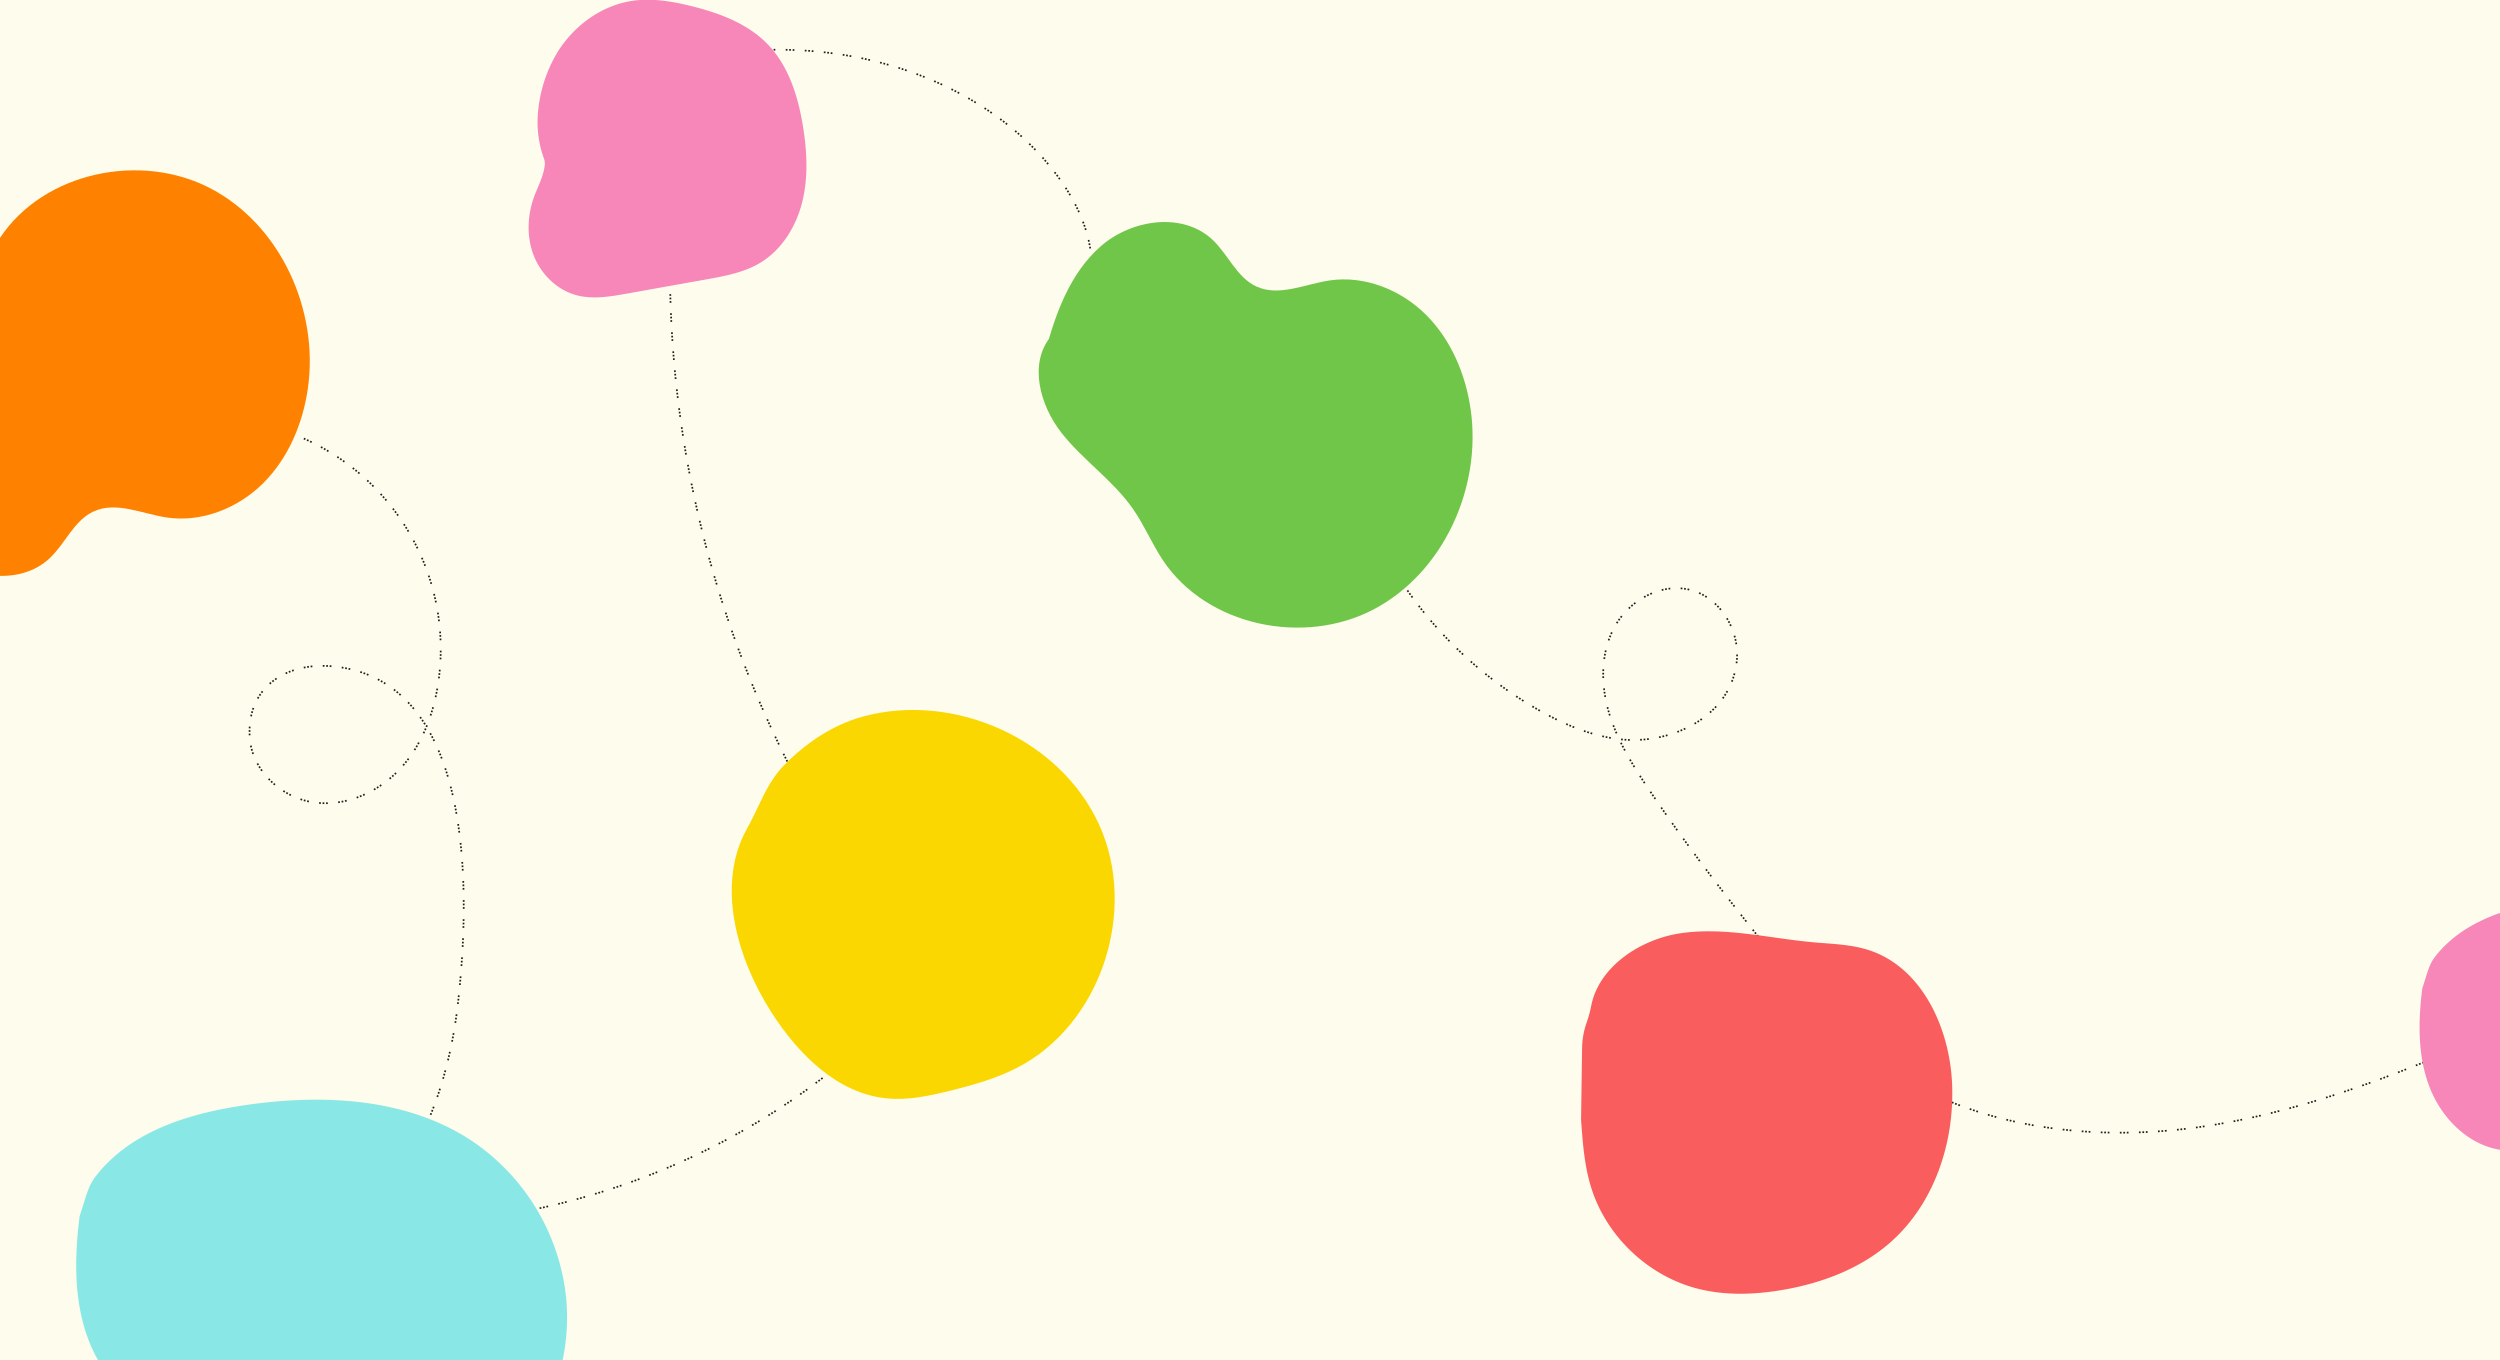 <svg xmlns="http://www.w3.org/2000/svg" xmlns:xlink="http://www.w3.org/1999/xlink" width="1441" height="784" viewBox="0 0 1441 784">
  <rect x="0" y="0" width="1441" height="784" fill="#333333" stroke="none"/>
  <defs>
    <clipPath id="clip-Artboard_2">
      <rect width="1441" height="784"/>
    </clipPath>
  </defs>
  <g id="Artboard_2" data-name="Artboard – 2" clip-path="url(#clip-Artboard_2)">
    <rect width="1441" height="784" fill="#fff"/>
    <rect id="Rectangle_1492" data-name="Rectangle 1492" width="1441" height="784" fill="#fefcec"/>
    <g id="Group_4682" data-name="Group 4682" transform="translate(-577.379 -562.728)">
      <path id="Path_111720" data-name="Path 111720" d="M1242,994.537c-8.7,9.8-28.229,14.26-40.113,19.248-15.461,6.491-31.028,12.746-46.784,18.491-31.889,11.623-64.641,21.206-98.249,26.308-63.79,9.685-132.6,1.911-185.823-34.566-27.886-19.114-48.321-44.7-69.252-70.8-22.8-28.435-45.013-57.379-65.4-87.6-9.6-14.224-18.9-28.973-23.764-45.43s-4.843-35.043,3.627-49.967,26.571-24.89,43.213-20.706c17.039,4.284,28.412,22.77,26.929,40.275-2.772,32.7-37.828,49.1-67.187,45.862-16.642-1.833-32.392-8.562-46.967-16.806a232.647,232.647,0,0,1-91.3-94.637" transform="translate(792.136 153.209)" fill="none" stroke="#231f20" stroke-miterlimit="10" stroke-width="1" stroke-dasharray="1 1 1 1 1 6"/>
      <path id="Path_111721" data-name="Path 111721" d="M1174.081,702.884c.167-32.82-25.4-64.676-50.417-83.806-45.237-34.595-104.8-46.784-160.591-39.825" transform="translate(32.589 14.01)" fill="none" stroke="#231f20" stroke-miterlimit="10" stroke-width="1" stroke-dasharray="1 1 1 1 1 6"/>
      <path id="Path_111722" data-name="Path 111722" d="M1214.617,1134.419c26.665-30.43,39.541-71.66,44.039-111.218,6.652-58.532,11.569-185.664-71.716-194.126-27.074-2.753-50.4,11.9-48.288,41.25,1.34,18.666,17.957,34.234,36.458,37.063s37.624-5.661,50.313-19.418,19.48-32.154,22.044-50.693A132.8,132.8,0,0,0,1127.8,686.83" transform="translate(-417.302 117.776)" fill="none" stroke="#231f20" stroke-miterlimit="10" stroke-width="1" stroke-dasharray="1 1 1 1 1 6"/>
      <path id="Path_111723" data-name="Path 111723" d="M1042.909,638.407a634.567,634.567,0,0,0,81.875,318.123" transform="translate(-79.336 71.87)" fill="none" stroke="#231f20" stroke-miterlimit="10" stroke-width="1" stroke-dasharray="1 1 1 1 1 6"/>
      <path id="Path_111724" data-name="Path 111724" d="M1328.836,858.889c-80.428,86.718-201.408,135.084-319.5,127.668" transform="translate(-228.487 280.891)" fill="none" stroke="#231f20" stroke-miterlimit="10" stroke-width="1" stroke-dasharray="1 1 1 1 1 6"/>
      <path id="Path_111725" data-name="Path 111725" d="M862.572,703.947c5.988-22.811,14.5-46.246,32.287-61.739s47.263-19.766,64.382-3.542c8.967,8.5,13.893,21.6,25.1,26.809,13.075,6.076,28.032-1.332,42.293-3.452,20.205-3,41.185,5.437,55.638,19.872s22.755,34.268,25.659,54.486c6.479,45.077-15.668,94.124-56,115.286s-96.191,9.51-121.412-28.41c-6.276-9.44-10.652-20.053-17.105-29.372-11.453-16.54-28.8-28.127-41.257-43.93s-19.042-39.817-6.378-55.452" transform="translate(317.133 62.351)" fill="#6fc649"/>
      <path id="Path_111726" data-name="Path 111726" d="M1176.975,771.248c5.99,22.811,14.5,46.246,32.284,61.737s47.263,19.767,64.382,3.544c8.967-8.5,13.893-21.6,25.1-26.807,13.077-6.078,28.034,1.33,42.293,3.45,20.207,3,41.187-5.439,55.64-19.872s22.753-34.268,25.659-54.486c6.479-45.079-15.668-94.124-56-115.286s-96.2-9.51-121.414,28.41c-6.276,9.438-10.654,20.053-17.105,29.372-11.453,16.541-28.8,28.127-41.259,43.93s-19.042,39.818-6.378,55.452" transform="translate(-667.503 47.843)" fill="#fe8200"/>
      <path id="Path_111727" data-name="Path 111727" d="M1051.45,657.273c-.536,5.864-3.14,11.24-5.378,16.687-4.557,11.084-5.491,23.846-1.407,35.111s13.474,20.752,25.057,23.824c9.388,2.49,19.317.791,28.88-.919q22.9-4.1,45.8-8.193c10.788-1.932,21.855-3.962,31.234-9.629,12.456-7.529,20.635-20.91,24.148-35.035s2.76-28.988.446-43.357c-2.79-17.322-8.23-35-20.444-47.6-11.464-11.818-27.609-17.842-43.581-21.833-11.125-2.782-22.683-4.765-34.034-3.152-18.276,2.6-34.525,14.7-44,30.543a80.91,80.91,0,0,0-10.851,35.964,60.669,60.669,0,0,0,3.444,24,9.524,9.524,0,0,1,.682,3.592" transform="translate(-159.992 0)" fill="#f786b9"/>
      <path id="Path_111728" data-name="Path 111728" d="M729.774,946.711c.923,13.087,1.87,26.308,5.714,38.853,8.733,28.5,33.165,51.634,62.1,58.8,15.762,3.9,32.359,3.3,48.362.563,22.492-3.853,44.707-12.175,61.881-27.2,25.593-22.393,37.334-57.926,35.789-91.9-1.461-32.135-17.478-66.942-48.1-76.791-10.2-3.282-21.089-3.506-31.763-4.467-25.525-2.295-51.1-8.943-76.46-5.242-23.378,3.413-47.28,19.3-51.667,41.824a71.545,71.545,0,0,1-2.669,9.793,45.539,45.539,0,0,0-2.591,14.267Z" transform="translate(758.93 261.304)" fill="#f95d5d"/>
      <path id="Path_111729" data-name="Path 111729" d="M986.417,804.917c12.812-13.077,28.246-23.608,45.913-28.41,52.441-14.26,113.747,13.067,136.12,62.592s.9,115.147-47.479,139.907c-12.206,6.247-25.519,10-38.832,13.284-11.8,2.906-23.91,5.489-36.005,4.346-28.562-2.7-51.18-25.439-66.659-49.594-20.111-31.39-31.922-73.705-14.292-105.546,2.869-5.182,5.446-10.515,7.952-15.884,3.043-6.518,7.654-14.949,13.284-20.694" transform="translate(42.574 199.216)" fill="#fad700"/>
      <path id="Path_111730" data-name="Path 111730" d="M486.085,872.87c-2.447,19.233-2.737,39.332,4.36,57.375s22.881,33.644,42.134,35.927c16.171,1.917,33.794-5.264,48.221,2.285,12.688,6.637,17.813,22.217,28.716,31.494,19.428,16.531,50.563,7.5,69.04-10.091a97.126,97.126,0,0,0-13.731-151.587c-29.647-19.428-67.651-21.212-102.729-16.128-24.607,3.565-50.3,11.117-66.544,29.941-5.688,6.59-5.575,8.992-9.465,20.784" transform="translate(1487.509 259.53)" fill="#f786b9"/>
      <path id="Path_111731" data-name="Path 111731" d="M1104.7,1027.549c-8.955-22.768-8.589-48.139-5.5-72.412,4.909-14.885,4.769-17.914,11.947-26.232,20.5-23.754,52.926-33.286,83.981-37.788,44.271-6.415,92.235-4.161,129.65,20.357a124.489,124.489,0,0,1,54.893,91.468,120.776,120.776,0,0,1-2.106,35.378H1109.9a80.589,80.589,0,0,1-5.2-10.771" transform="translate(-475.905 308.538)" fill="#89e8e5"/>
    </g>
  </g>
</svg>
